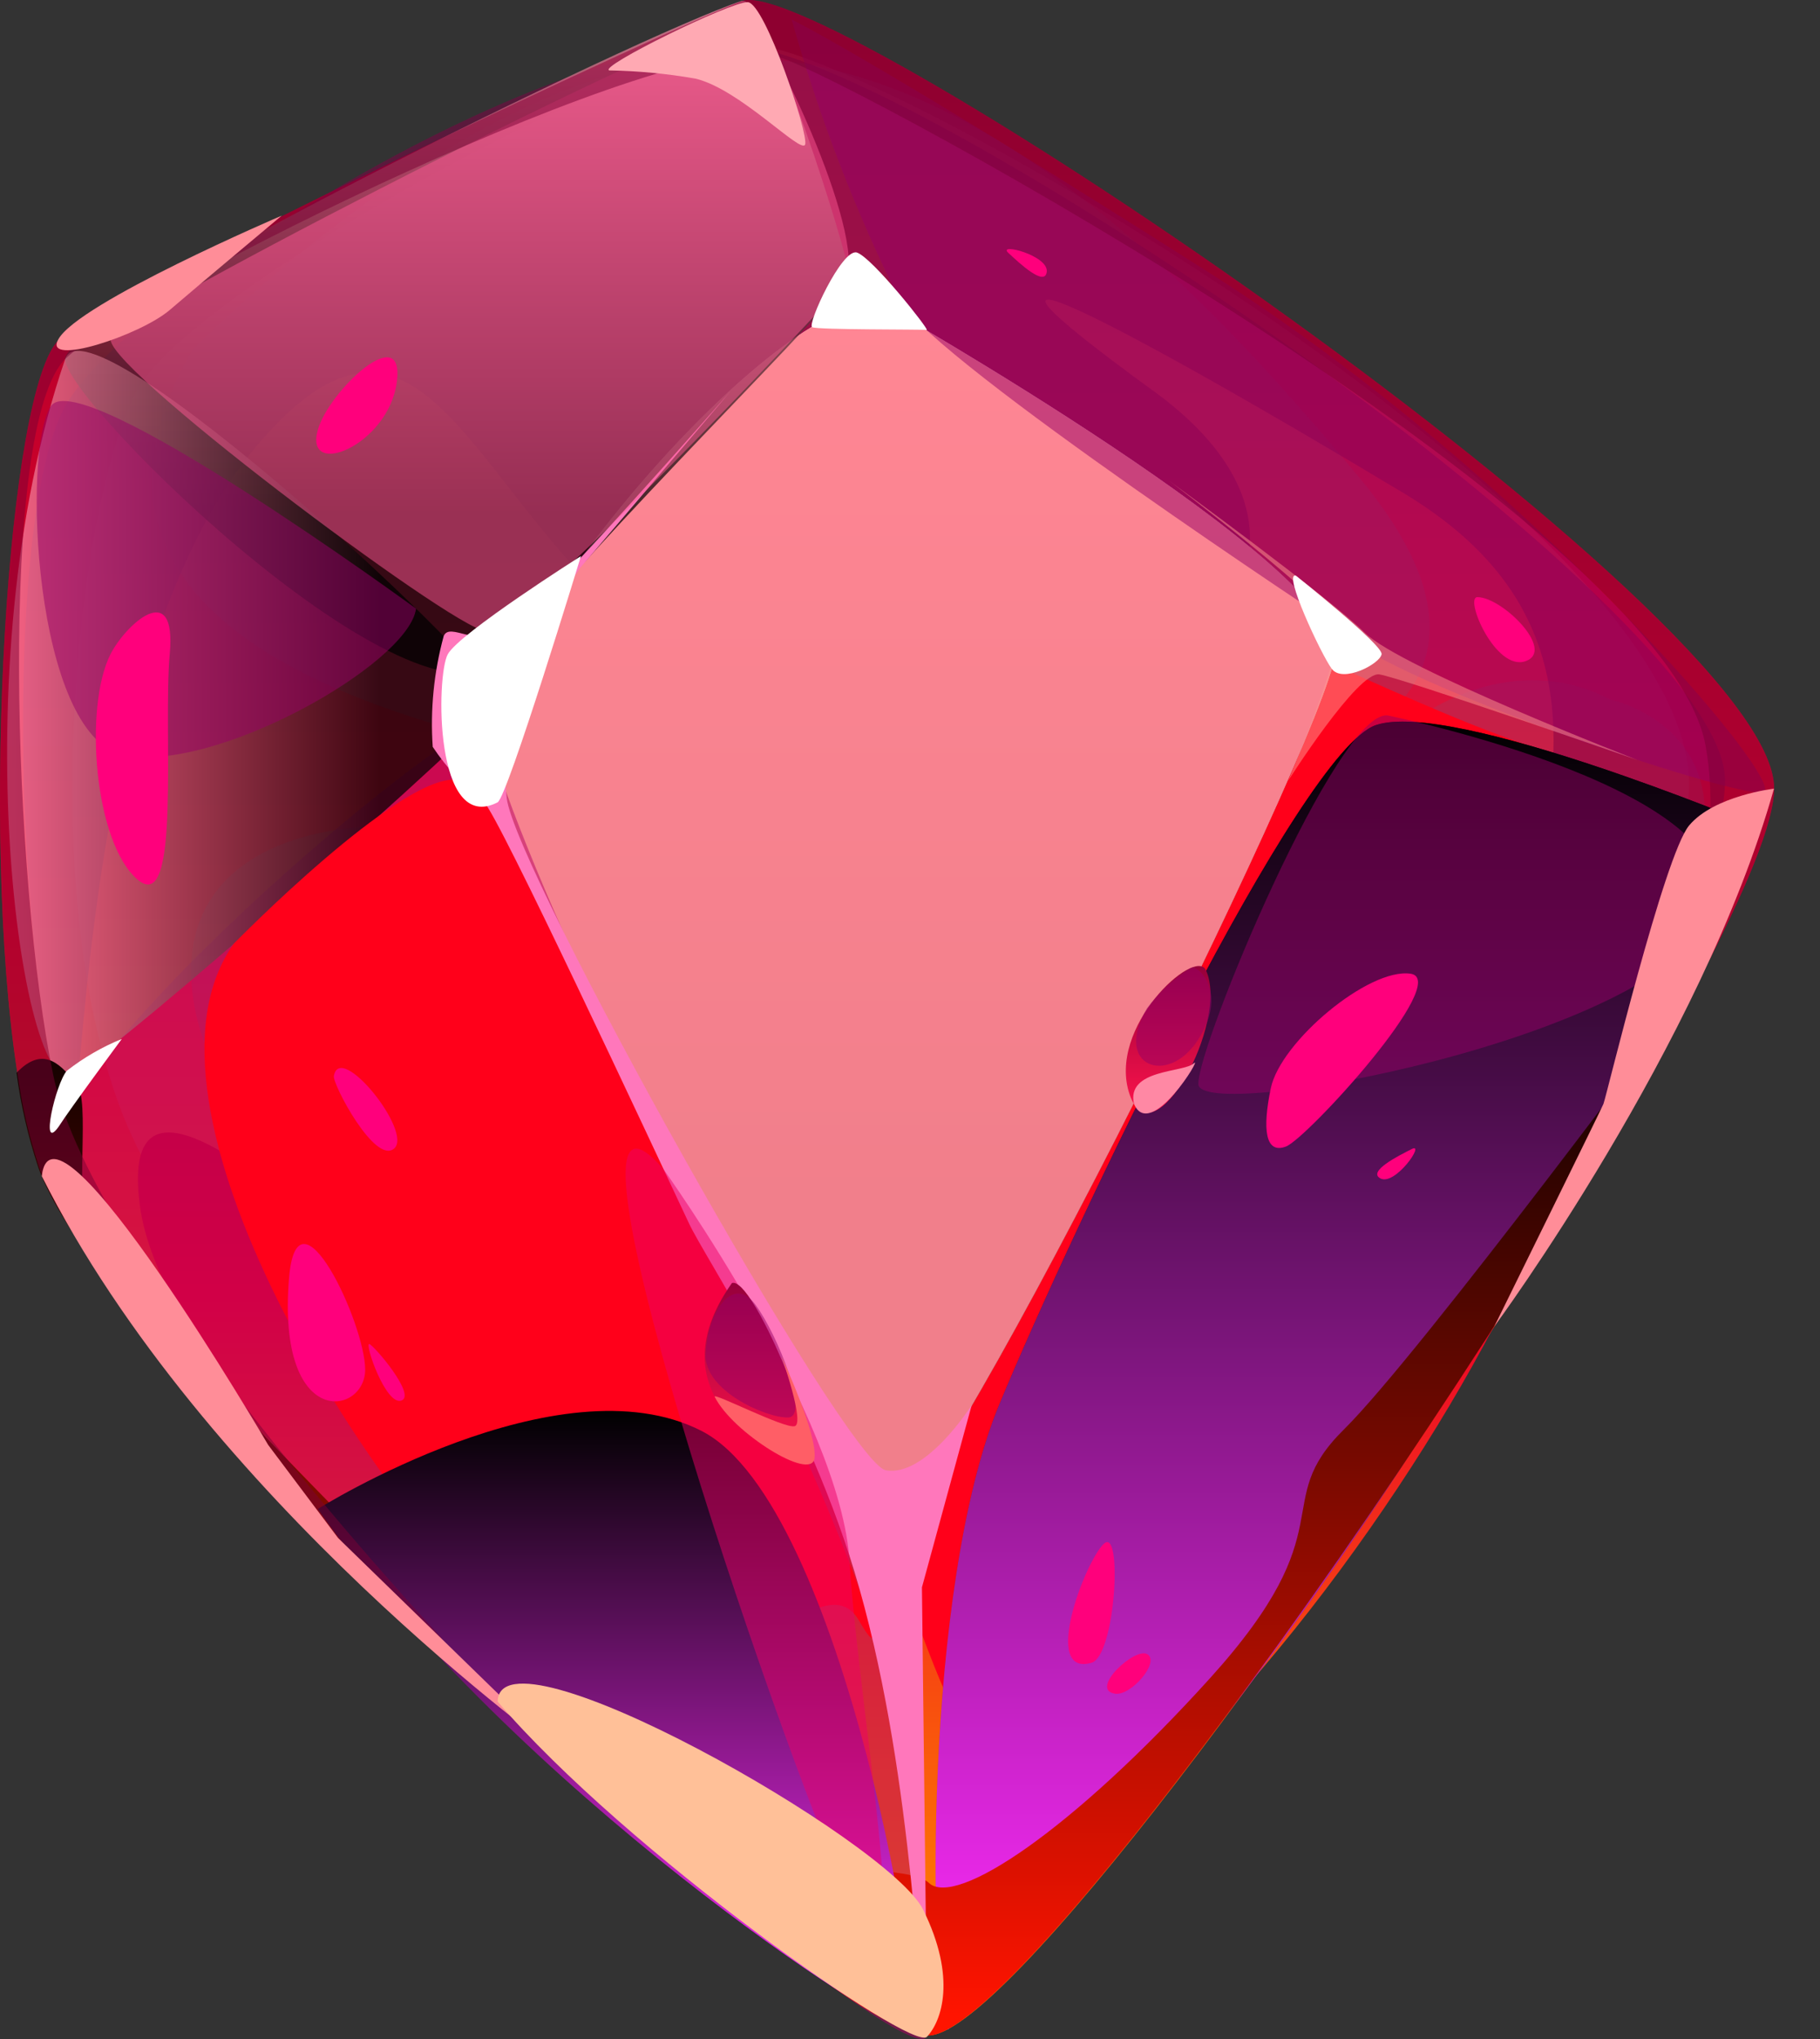 <svg width="25" height="28" viewBox="0 0 25 28" fill="none" xmlns="http://www.w3.org/2000/svg">
<rect x="0" y="0" width="25" height="28" fill="#333333" stroke="none"/>
<g id="Group 1261160113">
<path id="Vector" d="M24.369 10.83C24.369 11.289 23.989 12.198 23.38 13.378C22.809 14.483 22.033 15.82 21.154 17.225C18.076 22.17 13.733 28.018 12.738 27.95C11.893 27.895 8.764 25.279 5.878 22.447C3.33 19.944 0.963 17.27 0.536 16.025C0.397 15.604 0.297 15.171 0.238 14.732C-0.278 11.408 0.105 5.307 0.813 4.664C1.634 3.919 9.362 0.314 10.197 0.013C11.315 -0.39 24.399 8.426 24.369 10.83Z" fill="url(#paint0_linear_567_12126)"/>
<g id="Vector_2" style="mix-blend-mode:multiply" opacity="0.3">
<path d="M1.921 5.294C1.169 6.494 0.42 11.839 1.631 15.16C2.841 18.48 6.825 20.224 10.098 21.168C13.371 22.112 7.704 16.343 11.247 13.378C14.79 10.413 15.406 10.331 14.876 15.69C14.346 21.049 22.529 19.841 23.196 10.902C23.473 7.216 11.911 0.643 10.365 0.622C8.819 0.602 2.817 3.874 1.921 5.294Z" fill="#D93B66"/>
</g>
<g id="Vector_3" style="mix-blend-mode:multiply" opacity="0.3">
<path d="M2.642 4.808C0.026 9.346 7.3 10.581 12.087 10.95C16.875 11.319 21.731 10.266 18.694 6.586C15.658 2.907 12.652 0.482 9.423 0.814C6.195 1.145 2.642 4.808 2.642 4.808Z" fill="#963B66"/>
</g>
<path id="Vector_4" style="mix-blend-mode:screen" d="M11.381 26.319C9.842 25.7 2.346 19.746 1.922 16.559C1.498 13.371 6.118 18.659 7.982 19.876C9.846 21.093 7.766 17.455 9.261 12.746C10.755 8.037 15.03 13.792 16.757 15.69C18.484 17.588 20.139 13.224 21.466 14.575C22.793 15.926 15.362 27.919 11.381 26.319Z" fill="url(#paint1_linear_567_12126)"/>
<g id="Vector_5" style="mix-blend-mode:multiply" opacity="0.3">
<path d="M2.639 13.601C2.297 10.283 8.33 11.169 8.771 12.746C9.212 14.322 9.297 19.565 7.796 19.288C6.295 19.011 2.878 15.882 2.639 13.601Z" fill="#963B66"/>
</g>
<g id="Vector_6" style="mix-blend-mode:multiply" opacity="0.3">
<path d="M22.117 9.606C19.939 8.464 16.848 11.056 16.502 16.558C16.157 22.061 22.374 14.479 23.212 12.239C24.05 9.999 22.117 9.606 22.117 9.606Z" fill="#963B66"/>
</g>
<g id="Vector_7" style="mix-blend-mode:multiply" opacity="0.5">
<path d="M0.884 15.403C1.226 16.572 0.856 9.083 3.643 5.988C6.431 2.893 6.694 8.987 11.208 9.787C15.722 10.588 19.166 7.783 15.849 5.372C12.531 2.961 15.24 4.346 19.268 6.764C23.297 9.182 20.565 13.125 18.506 19.393C17.374 22.841 23.779 13.026 23.694 10.68C23.608 8.334 12.815 0.954 10.247 0.632C7.679 0.311 1.677 4.08 0.877 5.612C0.077 7.144 0.183 12.916 0.884 15.403Z" fill="#820045"/>
</g>
<g id="Vector_8" style="mix-blend-mode:darken">
<path d="M14.432 25.139C13.163 25.45 10.184 16.394 11.114 10.717C12.045 5.04 17.058 8.898 21.008 10.242C24.958 11.586 16.997 24.513 14.432 25.139Z" fill="#FF001A"/>
</g>
<g id="Vector_9" style="mix-blend-mode:soft-light">
<path d="M12.088 4.165C10.621 4.066 6.688 8.69 6.664 10.358C6.64 12.027 11.609 20.44 12.088 20.96C12.567 21.48 18.186 10.184 18.339 8.99C18.493 7.797 12.088 4.165 12.088 4.165Z" fill="white"/>
</g>
<path id="Vector_10" style="mix-blend-mode:screen" opacity="0.72" d="M12.088 4.165C10.621 4.066 6.688 8.69 6.664 10.358C6.64 12.027 11.609 20.44 12.088 20.96C12.567 21.48 18.186 10.184 18.339 8.99C18.493 7.797 12.088 4.165 12.088 4.165Z" fill="url(#paint2_linear_567_12126)"/>
<g id="Vector_11" style="mix-blend-mode:screen" opacity="0.92">
<path d="M12.088 4.165C10.621 4.066 6.688 8.69 6.664 10.358C6.64 12.027 11.609 20.44 12.088 20.96C12.567 21.48 18.186 10.184 18.339 8.99C18.493 7.797 12.088 4.165 12.088 4.165Z" fill="#FF8390"/>
</g>
<path id="Vector_12" style="mix-blend-mode:screen" opacity="0.72" d="M10.187 0.013C10.528 -0.1 11.664 3.532 11.664 3.775C11.664 4.018 8.039 7.51 6.975 8.98C5.912 10.451 0.85 5.499 0.895 4.924C0.939 4.35 8.73 0.496 10.187 0.013Z" fill="url(#paint3_linear_567_12126)"/>
<g id="Vector_13" style="mix-blend-mode:multiply" opacity="0.5">
<path d="M0.527 16.025C1.266 13.84 6.683 9.558 6.683 9.958C6.683 10.358 8.167 14.514 12.086 20.974C12.086 20.974 12.928 27.444 12.726 27.967C12.524 28.49 5.329 22.724 0.527 16.025Z" fill="#B80066"/>
</g>
<g id="Vector_14" style="mix-blend-mode:multiply" opacity="0.5">
<path d="M18.375 8.611C18.717 9.244 23.874 10.988 24.223 10.878C24.571 10.769 21.022 6.552 16.631 3.758C12.239 0.964 10.964 0.308 10.875 0.27C11.249 1.602 11.747 2.896 12.363 4.134C12.893 5 18.375 8.611 18.375 8.611Z" fill="#960066"/>
</g>
<path id="Vector_15" style="mix-blend-mode:screen" opacity="0.72" d="M13.022 27.868C12.755 27.276 12.68 21.811 13.726 19.288C14.773 16.764 17.858 10.317 18.897 9.958C19.937 9.599 24.075 11.326 24.075 11.326C24.075 11.326 19.749 21.418 13.022 27.868Z" fill="url(#paint4_linear_567_12126)"/>
<path id="Vector_16" style="mix-blend-mode:screen" d="M13.022 27.868C12.755 27.276 12.68 21.811 13.726 19.288C14.773 16.764 17.858 10.317 18.897 9.958C19.937 9.599 24.075 11.326 24.075 11.326C24.075 11.326 19.749 21.418 13.022 27.868Z" fill="url(#paint5_linear_567_12126)"/>
<path id="Vector_17" style="mix-blend-mode:screen" opacity="0.72" d="M0.896 4.928C1.218 3.991 6.994 9.356 6.833 9.657C6.672 9.958 1.68 14.38 0.989 14.76C0.298 15.139 -0.567 9.196 0.896 4.928Z" fill="url(#paint6_linear_567_12126)"/>
<path id="Vector_18" style="mix-blend-mode:screen" d="M23.372 13.381C20.807 18.357 14.008 28.042 12.729 27.953C11.143 27.847 1.444 18.675 0.524 16.025C0.385 15.604 0.285 15.171 0.227 14.732C0.613 14.329 0.856 14.653 1.051 14.883C1.246 15.112 1.02 16.404 1.215 16.965C1.41 17.526 6.755 23.035 8.567 24.489C10.38 25.942 12.394 25.515 12.76 25.857C13.126 26.199 14.727 25.139 16.618 23.049C18.509 20.96 17.421 20.655 18.461 19.629C19.501 18.603 23.259 13.542 23.372 13.381Z" fill="url(#paint7_linear_567_12126)"/>
<g id="Vector_19" style="mix-blend-mode:screen" opacity="0.5">
<path d="M16.07 6.61C16.07 6.61 18.259 8.204 18.748 8.69C19.237 9.175 22.493 10.437 22.493 10.437C22.493 10.437 19.244 9.305 18.946 9.261C18.649 9.216 17.695 10.721 17.695 10.721C17.695 10.721 18.457 8.926 18.379 8.614C18.3 8.303 16.07 6.61 16.07 6.61Z" fill="#FF9790"/>
</g>
<g id="Vector_20" style="mix-blend-mode:darken">
<path d="M3.216 12.954C1.626 15.16 5.053 20.611 7.241 22.529C9.43 24.448 11.191 21.196 11.8 22.256C12.409 23.316 11.509 20.69 9.686 17.126C7.864 13.563 7.053 10.772 6.267 10.707C5.48 10.642 3.216 12.954 3.216 12.954Z" fill="#FF001A"/>
</g>
<g id="Vector_21" style="mix-blend-mode:screen">
<path d="M10.038 5.369C10.038 5.369 7.367 8.419 6.96 8.662C6.553 8.905 6.18 8.536 6.095 8.734C5.96 9.229 5.909 9.744 5.944 10.256C6.137 10.546 6.375 10.803 6.649 11.018C6.83 11.159 8.95 15.707 9.46 16.791C9.699 17.308 11.115 19.37 11.806 21.818C12.569 24.52 12.61 27.632 12.736 27.953L12.664 21.798L13.348 19.294C13.348 19.294 12.719 20.29 12.168 20.19C11.618 20.091 7.069 11.935 6.96 10.957C6.792 9.466 7.962 7.807 7.962 7.807L10.038 5.369Z" fill="#FF77BB"/>
</g>
<g id="Vector_22" style="mix-blend-mode:screen" opacity="0.5">
<path d="M1.532 4.634C1.241 4.897 6.21 8.628 6.662 8.662C7.113 8.696 11.152 4.391 11.579 3.912C12.007 3.433 10.598 0.472 10.31 0.27C10.023 0.068 2.093 4.121 1.532 4.634Z" fill="#FF5793"/>
</g>
<path id="Vector_23" d="M6.835 11.018C5.963 11.466 5.99 9.274 6.151 8.984C6.311 8.693 7.98 7.636 7.98 7.636C7.98 7.636 6.971 10.947 6.835 11.018Z" fill="white"/>
<path id="Vector_24" d="M17.802 7.906C17.613 7.841 18.144 8.983 18.294 9.185C18.445 9.387 18.961 9.113 18.978 8.983C18.995 8.854 17.802 7.906 17.802 7.906Z" fill="white"/>
<path id="Vector_25" style="mix-blend-mode:screen" d="M4.367 20.721C4.367 20.721 7.674 18.645 9.637 19.65C11.6 20.656 12.753 27.741 12.506 27.858C12.26 27.974 7.041 24.551 4.367 20.721Z" fill="url(#paint8_linear_567_12126)"/>
<g id="Vector_26" style="mix-blend-mode:multiply" opacity="0.5">
<path d="M19.063 9.825C18.38 9.732 16.454 14.342 16.461 14.886C16.468 15.43 22.788 14.267 23.506 12.571C24.224 10.874 19.063 9.825 19.063 9.825Z" fill="#960066"/>
</g>
<g id="Vector_27" style="mix-blend-mode:multiply" opacity="0.5">
<path d="M5.715 8.358C5.609 9.127 2.911 10.639 1.687 10.365C0.463 10.092 0.298 6.172 0.699 5.577C1.099 4.982 5.715 8.358 5.715 8.358Z" fill="#960066"/>
</g>
<g id="Vector_28" style="mix-blend-mode:multiply" opacity="0.5">
<path d="M24.369 10.83C24.369 11.289 23.989 12.198 23.38 13.378C22.809 14.483 22.033 15.82 21.154 17.225L20.86 17.55C21.031 17.318 23.972 13.217 23.428 10.239C22.867 7.161 11.701 1.087 10.689 0.779C9.249 0.345 1.835 4.021 0.902 4.924C-0.032 5.827 0.184 12.154 0.734 14.777C1.285 17.4 6.069 22.495 6.069 22.495L5.878 22.447C3.33 19.944 0.963 17.27 0.536 16.025C0.397 15.604 0.297 15.171 0.238 14.732C-0.278 11.408 0.105 5.307 0.813 4.664C1.634 3.919 9.362 0.314 10.197 0.013C11.315 -0.39 24.399 8.426 24.369 10.83Z" fill="#7A0033"/>
</g>
<path id="Vector_29" d="M8.371 0.967C8.197 0.926 10.037 0.02 10.272 0.03C10.508 0.041 11.114 1.853 11.059 1.986C11.004 2.12 10.163 1.224 9.554 1.08C9.163 1.011 8.768 0.974 8.371 0.967Z" fill="#FFA9B3"/>
<g id="Vector_30" style="mix-blend-mode:multiply" opacity="0.5">
<path d="M9.116 16.059C7.314 13.973 10.675 23.925 11.671 26.083C12.666 28.241 11.787 23.456 11.671 21.456C11.554 19.455 9.116 16.059 9.116 16.059Z" fill="#EC0066"/>
</g>
<path id="Vector_31" d="M0.574 16.151C0.728 14.784 3.683 19.841 3.683 19.841L4.644 21.12L7.698 24.092C7.698 24.092 2.804 20.59 0.574 16.151Z" fill="#FF8D98"/>
<path id="Vector_32" d="M24.368 10.83C24.368 10.83 23.544 10.926 23.202 11.336C22.86 11.747 22.063 15.071 22.025 15.16C21.988 15.249 20.527 18.214 20.527 18.214C20.527 18.214 23.373 14.356 24.368 10.83Z" fill="#FF8D98"/>
<path id="Vector_33" d="M0.799 4.664C0.591 5.04 1.921 4.61 2.335 4.254C2.749 3.898 3.87 2.961 3.87 2.961C3.87 2.961 1.063 4.162 0.799 4.664Z" fill="#FF8D98"/>
<path id="Vector_34" d="M11.768 3.467C11.563 3.413 11.084 4.456 11.156 4.493C11.227 4.531 12.681 4.521 12.729 4.531C12.777 4.541 11.98 3.532 11.768 3.467Z" fill="white"/>
<path id="Vector_35" d="M0.804 15.474C0.544 15.837 0.763 14.886 0.917 14.705C1.147 14.525 1.402 14.377 1.673 14.267C1.673 14.267 0.958 15.232 0.804 15.474Z" fill="white"/>
<g id="Vector_36" style="mix-blend-mode:screen">
<path d="M6.836 23.367C6.856 22.239 12.215 25.282 12.68 26.223C13.146 27.163 12.934 27.758 12.732 27.97C12.53 28.182 8.59 25.419 6.836 23.367Z" fill="#FFC098"/>
</g>
<path id="Vector_37" d="M10.054 17.619C10.345 17.526 11.241 19.776 11.145 19.992C11.049 20.207 8.813 19.376 10.054 17.619Z" fill="url(#paint9_linear_567_12126)"/>
<g id="Vector_38" style="mix-blend-mode:multiply" opacity="0.5">
<path d="M9.693 18.58C9.652 19.093 10.531 19.476 10.828 19.465C11.126 19.455 10.688 18.337 10.377 17.916C10.066 17.496 9.724 18.019 9.693 18.58Z" fill="#960066"/>
</g>
<path id="Vector_39" d="M9.817 19.181C9.786 19.113 10.768 19.619 10.915 19.585C11.062 19.551 10.734 18.624 10.734 18.624C10.734 18.624 11.233 19.701 11.188 20.026C11.144 20.351 10.063 19.671 9.817 19.181Z" fill="#FF5E66"/>
<path id="Vector_40" d="M16.565 13.323C16.418 12.999 15.197 14.107 15.518 15.033C15.84 15.96 16.893 14.031 16.565 13.323Z" fill="url(#paint10_linear_567_12126)"/>
<g id="Vector_41" style="mix-blend-mode:multiply" opacity="0.5">
<path d="M15.757 13.843C15.281 14.64 16.041 14.927 16.458 14.277C16.875 13.627 16.458 13.251 16.362 13.289C16.128 13.435 15.923 13.623 15.757 13.843Z" fill="#960066"/>
</g>
<path id="Vector_42" d="M15.577 15.16C15.467 14.678 16.261 14.732 16.398 14.602C16.534 14.472 15.802 15.68 15.577 15.16Z" fill="#FF88A4"/>
<g id="Group" style="mix-blend-mode:screen">
<path id="Vector_43" d="M3.97 17.553C4.082 16.185 5.016 18.176 5.016 18.808C5.016 19.441 3.799 19.65 3.97 17.553Z" fill="#FF007C"/>
<path id="Vector_44" d="M5.072 18.456C5.007 18.456 5.301 19.305 5.513 19.233C5.725 19.161 5.133 18.47 5.072 18.456Z" fill="#FF007C"/>
<path id="Vector_45" d="M4.586 14.777C4.566 14.886 5.151 15.998 5.414 15.772C5.677 15.546 4.669 14.291 4.586 14.777Z" fill="#FF007C"/>
<path id="Vector_46" d="M1.518 8.983C1.148 9.712 1.295 11.582 1.894 12.082C2.492 12.581 2.236 10.03 2.332 8.977C2.427 7.923 1.719 8.587 1.518 8.983Z" fill="#FF007C"/>
<path id="Vector_47" d="M4.366 5.902C4.171 6.586 5.33 6.121 5.45 5.252C5.57 4.384 4.52 5.362 4.366 5.902Z" fill="#FF007C"/>
<path id="Vector_48" d="M14.992 22.834C14.308 23.029 14.893 21.466 15.159 21.203C15.426 20.939 15.324 22.745 14.992 22.834Z" fill="#FF007C"/>
<path id="Vector_49" d="M15.316 23.258C14.954 23.203 15.597 22.605 15.764 22.718C15.932 22.83 15.535 23.292 15.316 23.258Z" fill="#FF007C"/>
<path id="Vector_50" d="M20.294 8.2C20.109 8.2 20.543 9.226 20.957 9.079C21.371 8.932 20.636 8.2 20.294 8.2Z" fill="#FF007C"/>
<path id="Vector_51" d="M17.456 14.944C17.589 14.305 18.8 13.289 19.375 13.371C19.949 13.453 17.952 15.635 17.665 15.744C17.377 15.854 17.34 15.501 17.456 14.944Z" fill="#FF007C"/>
<path id="Vector_52" d="M18.967 16.185C18.772 16.09 19.21 15.871 19.394 15.778C19.579 15.686 19.172 16.278 18.967 16.185Z" fill="#FF007C"/>
<path id="Vector_53" d="M14.379 3.731C14.355 3.946 14 3.611 13.849 3.471C13.699 3.33 14.4 3.505 14.379 3.731Z" fill="#FF007C"/>
</g>
</g>
<defs>
<linearGradient id="paint0_linear_567_12126" x1="12.18" y1="27.957" x2="12.18" y2="-0" gradientUnits="userSpaceOnUse">
<stop stop-color="#FF7A00"/>
<stop offset="0.56" stop-color="#EB0029"/>
<stop offset="1" stop-color="#A1002C"/>
</linearGradient>
<linearGradient id="paint1_linear_567_12126" x1="11.757" y1="26.466" x2="11.757" y2="10.937" gradientUnits="userSpaceOnUse">
<stop stop-color="#FF7A00"/>
<stop offset="0.56" stop-color="#EB0029"/>
<stop offset="1" stop-color="#A1002C"/>
</linearGradient>
<linearGradient id="paint2_linear_567_12126" x1="12.509" y1="20.984" x2="12.509" y2="4.162" gradientUnits="userSpaceOnUse">
<stop offset="0.24"/>
<stop offset="0.99" stop-color="#FF86A4"/>
</linearGradient>
<linearGradient id="paint3_linear_567_12126" x1="6.281" y1="9.257" x2="6.281" y2="0.01" gradientUnits="userSpaceOnUse">
<stop offset="0.24"/>
<stop offset="0.99" stop-color="#FF86A4"/>
</linearGradient>
<linearGradient id="paint4_linear_567_12126" x1="18.466" y1="27.868" x2="18.466" y2="9.907" gradientUnits="userSpaceOnUse">
<stop offset="0.01" stop-color="#FF7200"/>
<stop offset="0.76"/>
</linearGradient>
<linearGradient id="paint5_linear_567_12126" x1="18.466" y1="27.868" x2="18.466" y2="9.907" gradientUnits="userSpaceOnUse">
<stop offset="0.02" stop-color="#FF2CFE"/>
<stop offset="1"/>
</linearGradient>
<linearGradient id="paint6_linear_567_12126" x1="0.1" y1="9.798" x2="6.837" y2="9.798" gradientUnits="userSpaceOnUse">
<stop offset="0.01" stop-color="#FF86A4"/>
<stop offset="0.76"/>
</linearGradient>
<linearGradient id="paint7_linear_567_12126" x1="11.803" y1="27.957" x2="11.803" y2="13.381" gradientUnits="userSpaceOnUse">
<stop offset="0.02" stop-color="#FF1400"/>
<stop offset="1"/>
</linearGradient>
<linearGradient id="paint8_linear_567_12126" x1="8.454" y1="27.871" x2="8.454" y2="19.377" gradientUnits="userSpaceOnUse">
<stop offset="0.02" stop-color="#FF2CFE"/>
<stop offset="1"/>
</linearGradient>
<linearGradient id="paint9_linear_567_12126" x1="10.416" y1="20.026" x2="10.416" y2="17.619" gradientUnits="userSpaceOnUse">
<stop stop-color="#FF134B"/>
<stop offset="1" stop-color="#97003B"/>
</linearGradient>
<linearGradient id="paint10_linear_567_12126" x1="16.045" y1="15.29" x2="16.045" y2="13.265" gradientUnits="userSpaceOnUse">
<stop stop-color="#FF134B"/>
<stop offset="1" stop-color="#97003B"/>
</linearGradient>
</defs>
</svg>
